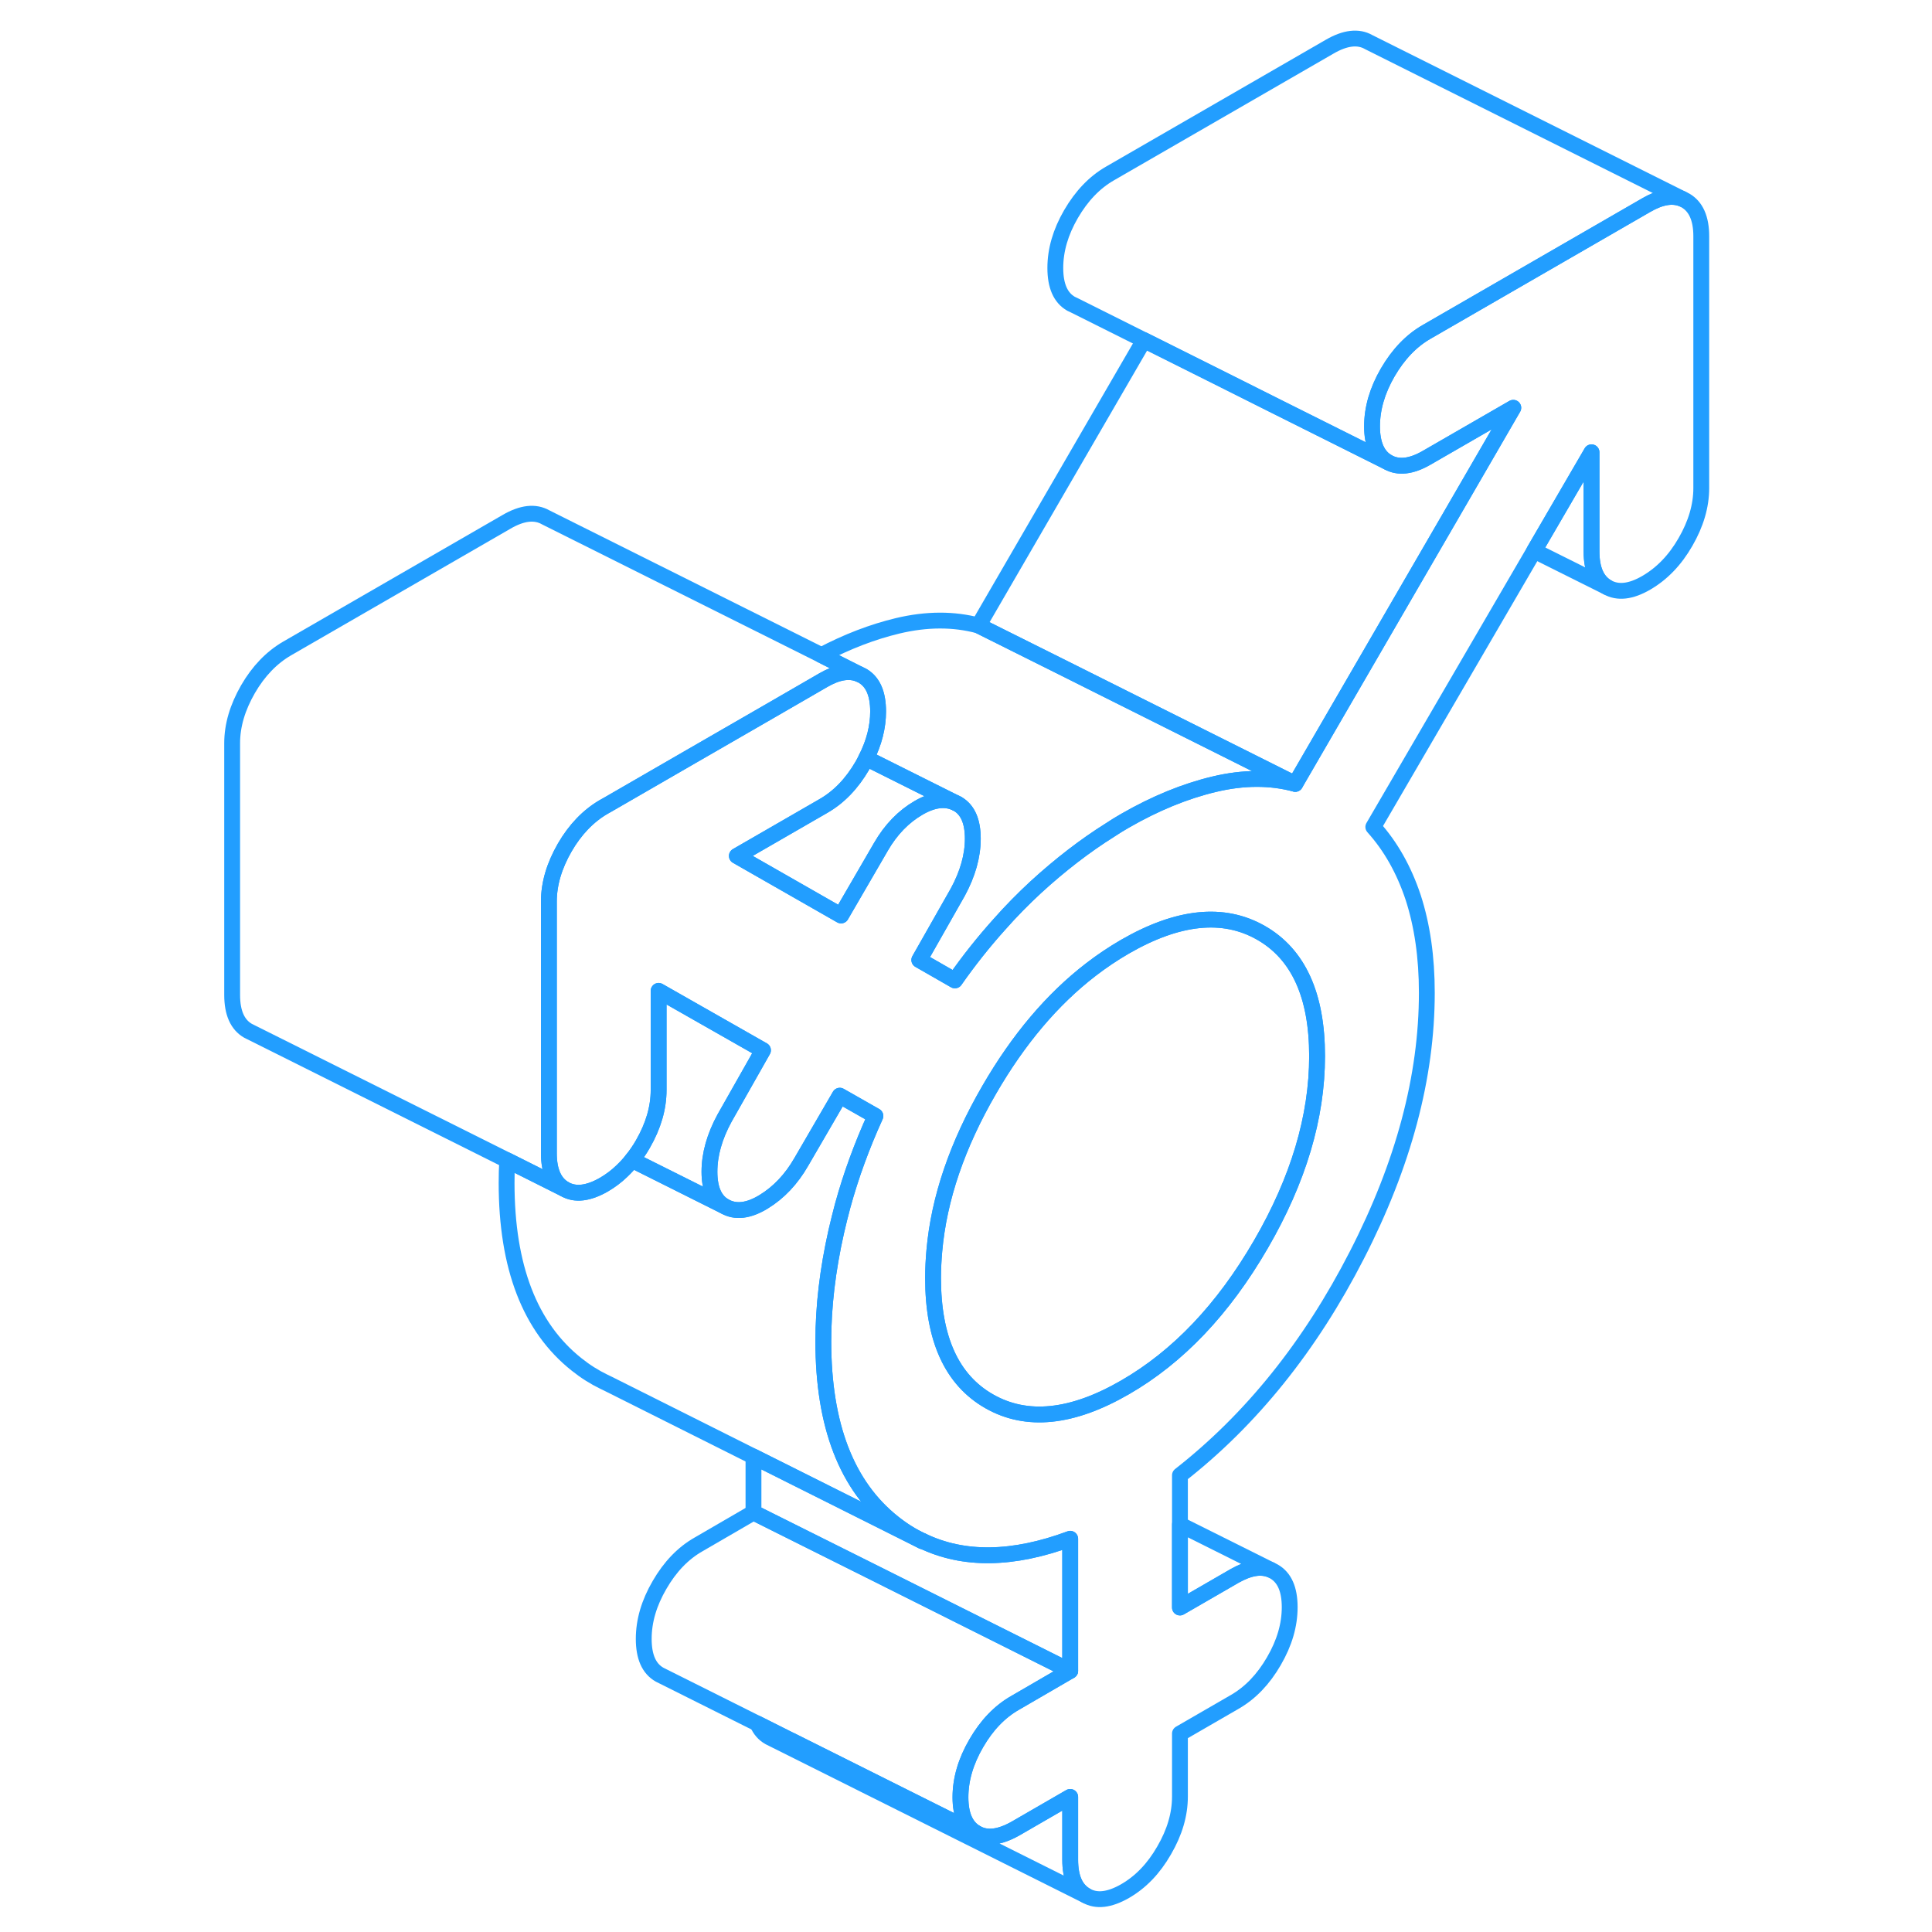 <svg width="48" height="48" viewBox="0 0 97 122" fill="none" xmlns="http://www.w3.org/2000/svg" stroke-width="1px" stroke-linecap="round" stroke-linejoin="round"><path d="M56.08 119.7L36.28 109.8L36.08 109.7C35.74 109.51 35.49 109.22 35.33 108.84L37.4 109.88H37.41L49.15 115.75C49.81 116.13 50.63 116.03 51.62 115.47L55.08 113.47V117.44C55.08 118.57 55.41 119.32 56.08 119.7Z" stroke="#229EFF" stroke-linejoin="round"/><path d="M55.08 105.51L51.62 107.52C50.63 108.08 49.81 108.94 49.15 110.08C48.48 111.23 48.15 112.37 48.15 113.49C48.15 114.61 48.48 115.37 49.15 115.75L37.41 109.88H37.4L35.33 108.84L29.35 105.85L29.15 105.75C28.48 105.37 28.15 104.62 28.15 103.49C28.15 102.36 28.48 101.23 29.15 100.08C29.81 98.94 30.63 98.08 31.62 97.52L35.08 95.51L42.47 99.2L55.08 105.51Z" stroke="#229EFF" stroke-linejoin="round"/><path d="M69.29 49.5C67.73 49.08 66.02 49.08 64.18 49.52C62.33 49.96 60.45 50.73 58.54 51.83C58.23 52.01 57.91 52.2 57.6 52.41C56.02 53.4 54.45 54.61 52.91 56.02C52.11 56.76 51.34 57.54 50.6 58.38C49.62 59.47 48.68 60.65 47.8 61.91L45.55 60.62L47.98 56.34C48.61 55.18 48.93 54.05 48.93 52.96C48.93 51.87 48.61 51.14 47.98 50.77L42.78 48.17L42.2 47.88C42.7 46.89 42.95 45.9 42.95 44.93C42.95 43.8 42.62 43.05 41.96 42.67L41.75 42.57L39.37 41.37C41 40.51 42.6 39.9 44.18 39.52C46.02 39.08 47.73 39.08 49.29 39.5L54.34 42.02L69.29 49.5Z" stroke="#229EFF" stroke-linejoin="round"/><path d="M93.93 12.66L93.73 12.56C93.1 12.3 92.34 12.44 91.46 12.95L77.6 20.95C76.62 21.51 75.8 22.37 75.13 23.52C74.47 24.66 74.14 25.8 74.14 26.92C74.14 28.04 74.47 28.8 75.13 29.18C75.8 29.56 76.62 29.47 77.6 28.9L83.06 25.75L79.3 32.24L69.29 49.5C67.73 49.08 66.02 49.08 64.18 49.52C62.33 49.96 60.45 50.73 58.54 51.83C58.23 52.01 57.91 52.2 57.6 52.41C56.02 53.4 54.45 54.61 52.91 56.02C52.11 56.76 51.34 57.54 50.6 58.38C49.62 59.47 48.68 60.65 47.8 61.91L45.55 60.62L47.98 56.34C48.61 55.18 48.93 54.05 48.93 52.96C48.93 51.87 48.61 51.14 47.98 50.77C47.28 50.38 46.46 50.46 45.51 51.01C44.56 51.56 43.76 52.38 43.13 53.47L40.61 57.81L34.03 54.05L39.49 50.9C40.47 50.34 41.29 49.49 41.96 48.34C42.05 48.18 42.13 48.03 42.2 47.88C42.7 46.89 42.95 45.9 42.95 44.93C42.95 43.8 42.62 43.05 41.96 42.67L41.75 42.57C41.12 42.31 40.37 42.44 39.49 42.95L36.17 44.87L31.16 47.76L25.88 50.81L25.63 50.95C24.65 51.52 23.82 52.38 23.16 53.52C22.5 54.67 22.16 55.8 22.16 56.93V72.83C22.16 73.96 22.5 74.71 23.16 75.09C23.82 75.47 24.65 75.37 25.63 74.81C26.04 74.57 26.42 74.29 26.77 73.95C26.99 73.74 27.21 73.51 27.41 73.25C27.66 72.94 27.89 72.61 28.1 72.24C28.76 71.09 29.09 69.96 29.09 68.83V62.57L35.68 66.32L33.25 70.61C32.62 71.77 32.3 72.9 32.3 73.99C32.3 75.08 32.62 75.81 33.25 76.17C33.94 76.57 34.77 76.47 35.72 75.89C36.67 75.31 37.47 74.47 38.1 73.37L40.53 69.19L42.78 70.47C41.92 72.36 41.23 74.25 40.71 76.15C40.57 76.69 40.43 77.22 40.31 77.76C39.76 80.2 39.49 82.51 39.49 84.7C39.49 90 40.96 93.82 43.91 96.16C44.49 96.62 45.1 97.01 45.74 97.3C48.35 98.56 51.47 98.51 55.08 97.17V105.51L51.62 107.52C50.63 108.08 49.81 108.94 49.15 110.08C48.48 111.23 48.15 112.37 48.15 113.49C48.15 114.61 48.48 115.37 49.15 115.75C49.81 116.13 50.63 116.03 51.62 115.47L55.08 113.47V117.44C55.08 118.57 55.41 119.32 56.08 119.7C56.74 120.08 57.56 119.98 58.54 119.42C59.53 118.85 60.35 118 61.01 116.85C61.68 115.7 62.01 114.57 62.01 113.44V109.47L65.47 107.47C66.46 106.9 67.28 106.04 67.94 104.9C68.61 103.75 68.94 102.62 68.94 101.49C68.94 100.36 68.61 99.61 67.94 99.23L67.74 99.13C67.11 98.87 66.36 99.01 65.47 99.51L62.01 101.51V93.16C66.51 89.64 70.24 85 73.18 79.26C76.13 73.52 77.6 67.99 77.6 62.69C77.6 60.44 77.31 58.44 76.74 56.68C76.16 54.93 75.32 53.44 74.22 52.22L84.38 34.78L88 28.56V34.82C88 35.95 88.33 36.7 88.99 37.08C89.66 37.46 90.48 37.37 91.46 36.8C92.44 36.23 93.27 35.38 93.93 34.23C94.59 33.09 94.93 31.95 94.93 30.82V14.92C94.93 13.79 94.59 13.04 93.93 12.66ZM67.12 78.58C64.75 82.67 61.89 85.68 58.54 87.61C55.2 89.54 52.34 89.84 49.97 88.49C47.6 87.14 46.42 84.54 46.42 80.7C46.42 80.13 46.45 79.56 46.5 78.99C46.79 75.68 47.95 72.29 49.97 68.81C51.81 65.63 53.95 63.1 56.38 61.23C57.08 60.69 57.8 60.21 58.54 59.78C61.89 57.85 64.75 57.55 67.12 58.9C69.49 60.25 70.67 62.85 70.67 66.69C70.67 70.53 69.49 74.5 67.12 78.58Z" stroke="#229EFF" stroke-linejoin="round"/><path d="M70.67 66.69C70.67 70.54 69.49 74.5 67.12 78.58C64.75 82.67 61.89 85.68 58.54 87.61C55.2 89.54 52.34 89.84 49.97 88.49C47.6 87.14 46.42 84.54 46.42 80.7C46.42 80.13 46.45 79.56 46.5 78.99C46.79 75.68 47.95 72.29 49.97 68.81C51.81 65.63 53.95 63.1 56.38 61.23C57.08 60.69 57.8 60.21 58.54 59.78C61.89 57.85 64.75 57.55 67.12 58.9C69.49 60.25 70.67 62.85 70.67 66.69Z" stroke="#229EFF" stroke-linejoin="round"/><path d="M47.98 50.77C47.28 50.38 46.46 50.46 45.51 51.01C44.56 51.56 43.76 52.38 43.13 53.47L40.61 57.81L34.03 54.05L39.49 50.9C40.47 50.34 41.29 49.49 41.96 48.34C42.05 48.18 42.13 48.03 42.2 47.88L42.78 48.17L47.98 50.77Z" stroke="#229EFF" stroke-linejoin="round"/><path d="M83.06 25.75L79.3 32.24L69.29 49.5L54.34 42.02L49.29 39.5L59.74 21.48L64.82 24.02L68.07 25.65L70.91 27.07L75.13 29.18C75.8 29.56 76.62 29.47 77.6 28.9L83.06 25.75Z" stroke="#229EFF" stroke-linejoin="round"/><path d="M93.73 12.56C93.1 12.3 92.34 12.44 91.46 12.95L77.6 20.95C76.62 21.51 75.8 22.37 75.13 23.52C74.47 24.66 74.14 25.8 74.14 26.92C74.14 28.04 74.47 28.8 75.13 29.18L70.91 27.07L68.07 25.65L64.82 24.02L55.34 19.28L55.13 19.18C54.47 18.8 54.14 18.05 54.14 16.92C54.14 15.79 54.47 14.66 55.13 13.52C55.8 12.37 56.62 11.51 57.6 10.95L71.46 2.95C72.44 2.38 73.27 2.28 73.93 2.66L93.73 12.56Z" stroke="#229EFF" stroke-linejoin="round"/><path d="M88.99 37.08L84.38 34.78L88 28.56V34.82C88 35.95 88.33 36.7 88.99 37.08Z" stroke="#229EFF" stroke-linejoin="round"/><path d="M41.75 42.57C41.12 42.31 40.37 42.44 39.49 42.95L36.17 44.87L31.16 47.76L25.88 50.81L25.63 50.95C24.65 51.52 23.82 52.38 23.16 53.52C22.5 54.67 22.16 55.8 22.16 56.93V72.83C22.16 73.96 22.5 74.71 23.16 75.09L19.53 73.27L3.36 65.19L3.16 65.09C2.5 64.71 2.16 63.96 2.16 62.83V46.93C2.16 45.8 2.5 44.67 3.16 43.52C3.82 42.38 4.65 41.52 5.63 40.95L19.49 32.95C20.47 32.38 21.29 32.29 21.96 32.67L39.37 41.37L41.75 42.57Z" stroke="#229EFF" stroke-linejoin="round"/><path d="M33.25 70.61C32.62 71.77 32.3 72.9 32.3 73.99C32.3 75.08 32.62 75.81 33.25 76.17L27.41 73.25C27.66 72.94 27.89 72.61 28.1 72.24C28.76 71.09 29.09 69.96 29.09 68.83V62.57L35.68 66.32L33.25 70.61Z" stroke="#229EFF" stroke-linejoin="round"/><path d="M55.08 97.17V105.51L42.47 99.2L35.08 95.51V91.98L45.72 97.31H45.73C45.73 97.31 45.74 97.31 45.74 97.3C48.35 98.56 51.47 98.51 55.08 97.17Z" stroke="#229EFF" stroke-linejoin="round"/><path d="M45.74 97.3C45.74 97.3 45.74 97.31 45.73 97.31H45.72L35.08 91.98L25.96 87.41L25.63 87.25C25.03 86.96 24.46 86.6 23.91 86.16C20.96 83.82 19.49 80 19.49 74.7C19.49 74.23 19.5 73.75 19.53 73.27L23.16 75.09C23.82 75.47 24.65 75.37 25.63 74.81C26.04 74.57 26.42 74.29 26.77 73.95C26.99 73.74 27.21 73.51 27.41 73.25L33.25 76.17C33.94 76.57 34.77 76.47 35.72 75.89C36.67 75.31 37.47 74.47 38.1 73.37L40.53 69.19L42.78 70.47C41.92 72.36 41.23 74.25 40.71 76.15C40.57 76.69 40.43 77.22 40.31 77.76C39.76 80.2 39.49 82.51 39.49 84.7C39.49 90 40.96 93.82 43.91 96.16C44.49 96.62 45.1 97.01 45.74 97.3Z" stroke="#229EFF" stroke-linejoin="round"/><path d="M45.81 97.35L45.73 97.31" stroke="#229EFF" stroke-linejoin="round"/><path d="M67.74 99.13C67.11 98.87 66.36 99.01 65.47 99.51L62.01 101.51V96.27L67.74 99.13Z" stroke="#229EFF" stroke-linejoin="round"/></svg>